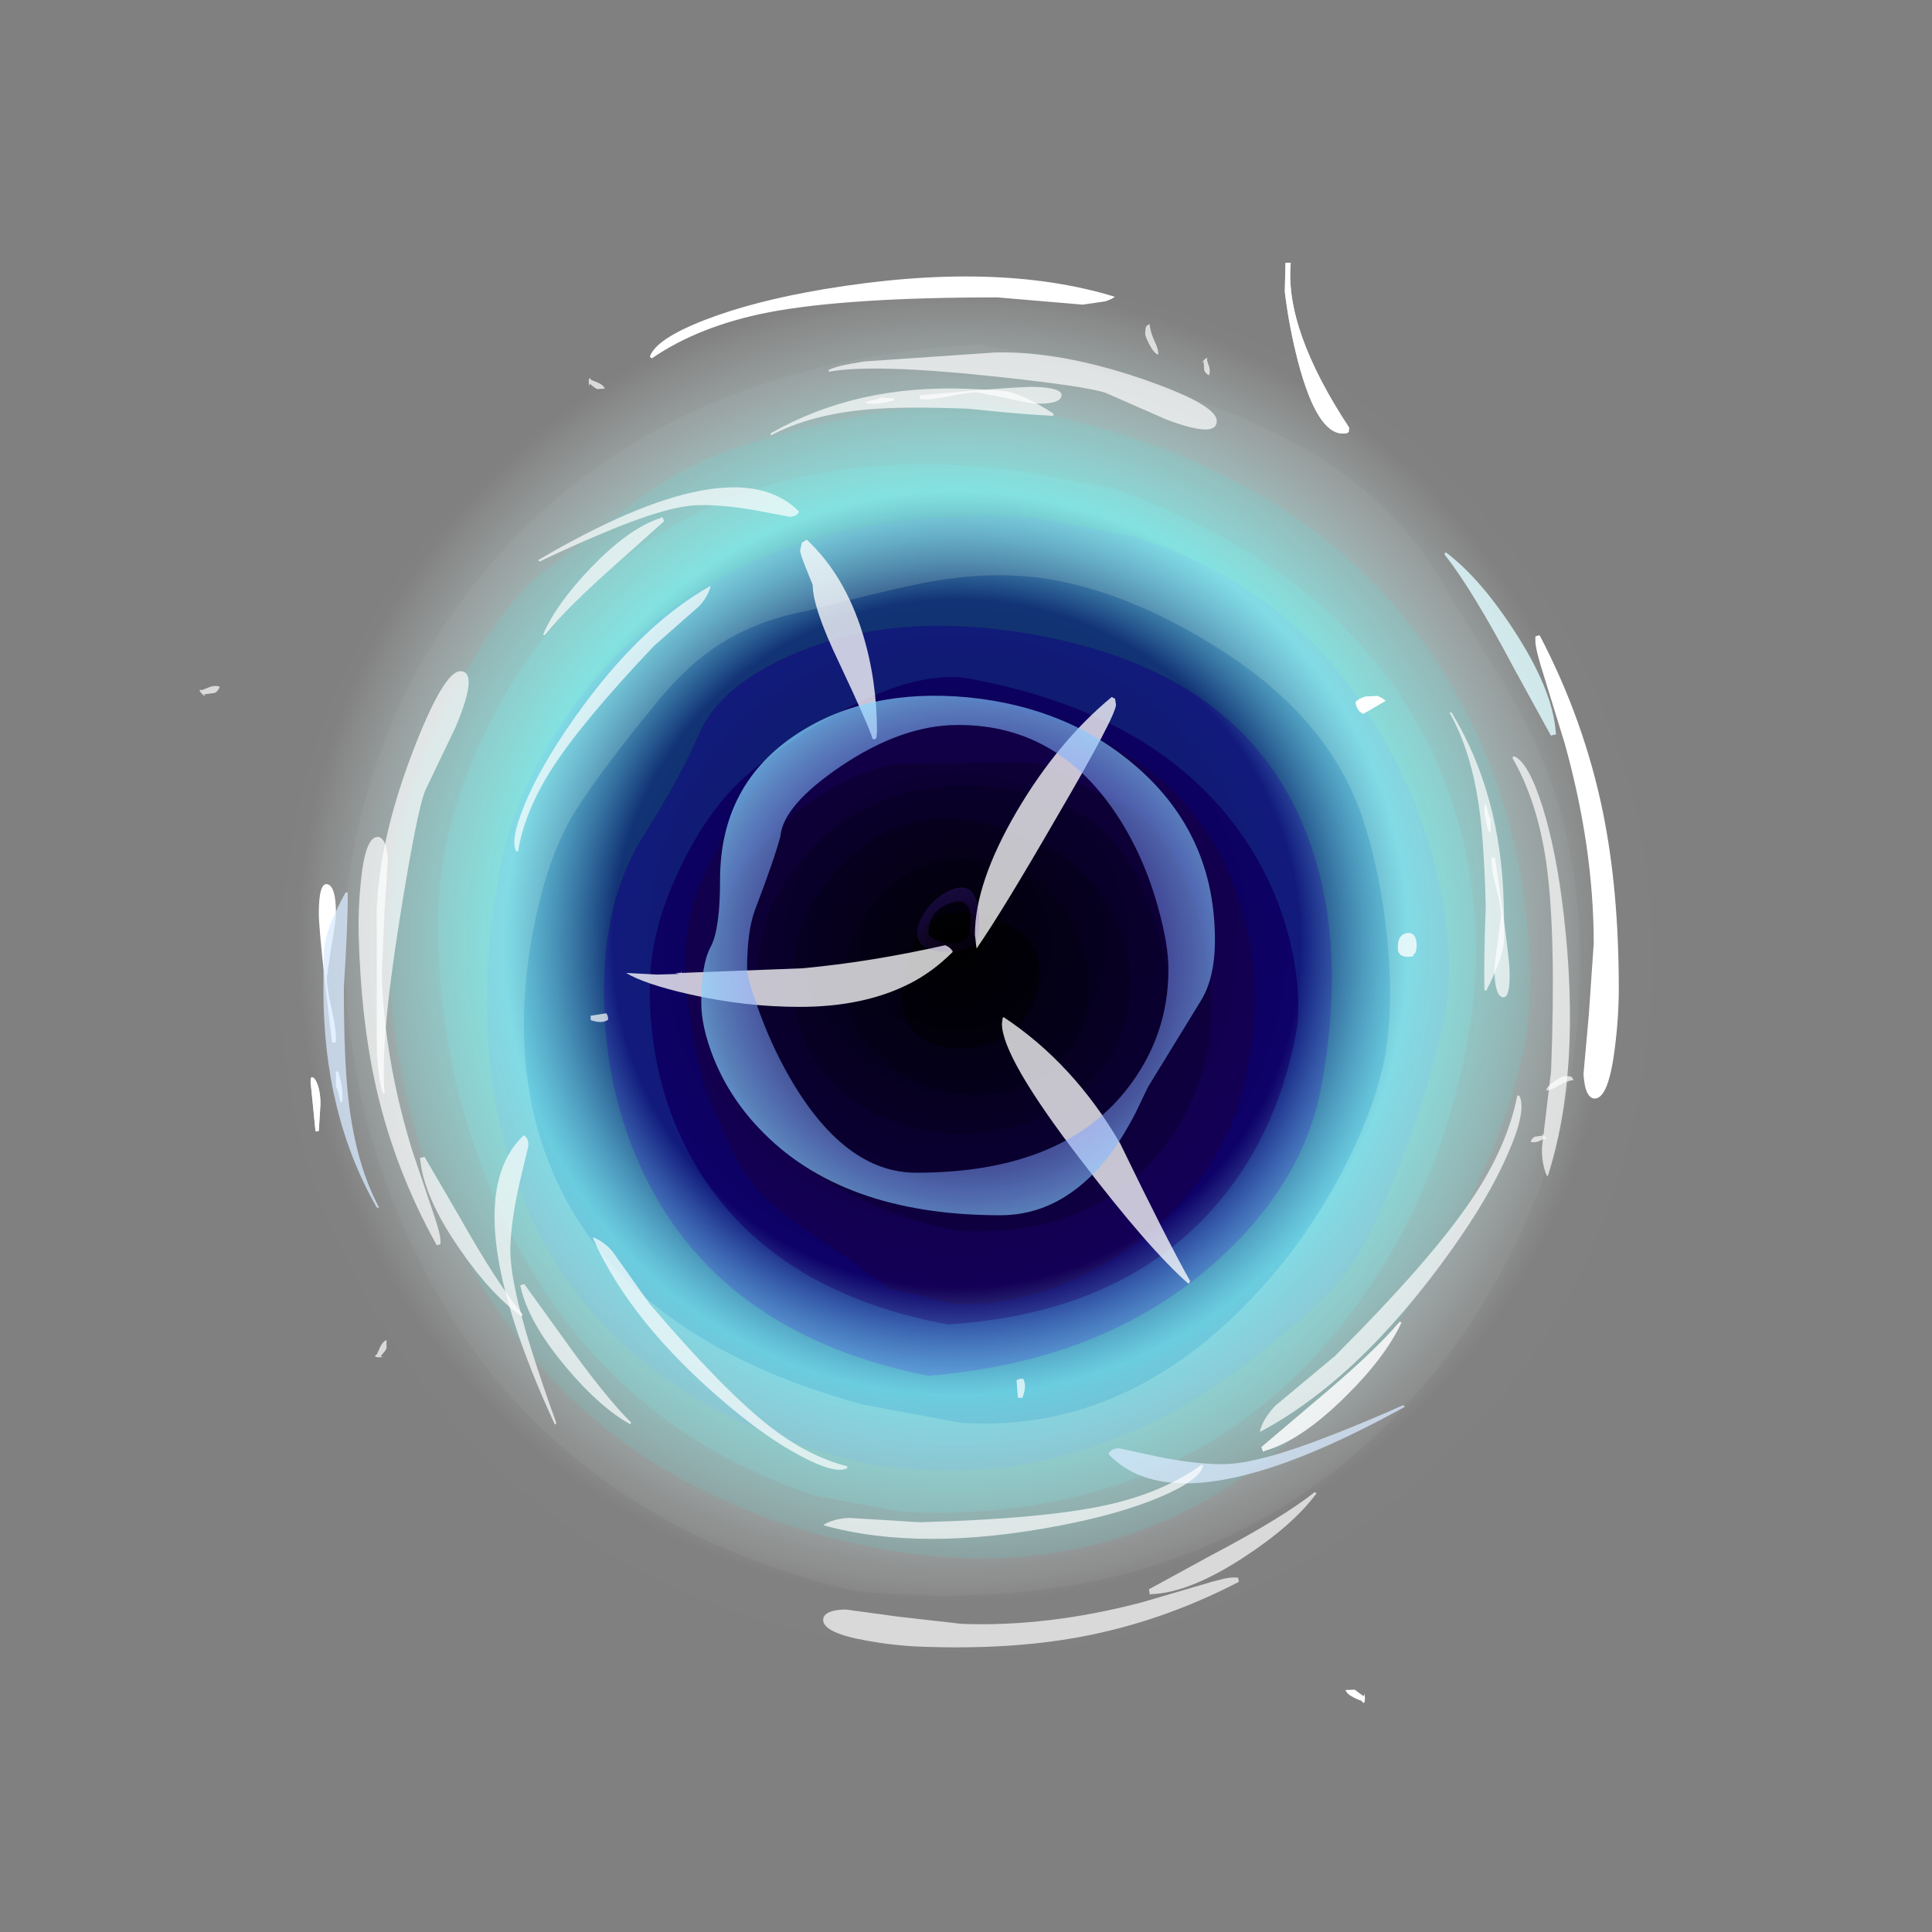 <?xml version="1.0" encoding="UTF-8" standalone="no"?>
<svg xmlns:ffdec="https://www.free-decompiler.com/flash" xmlns:xlink="http://www.w3.org/1999/xlink" ffdec:objectType="frame" height="293.0px" width="293.0px" xmlns="http://www.w3.org/2000/svg">
  <rect width="100%" height="100%" fill="#808080" stroke="none"/>
  <g transform="matrix(1.0, 0.0, 0.0, 1.0, 85.95, 179.05)">
    <use ffdec:characterId="1799" height="208.0" transform="matrix(1.0, 0.0, 0.0, 1.0, -43.45, -136.65)" width="208.0" xlink:href="#shape0"/>
    <use ffdec:characterId="1801" height="208.0" transform="matrix(-0.983, -0.183, 0.183, -0.983, 143.744, 88.622)" width="208.0" xlink:href="#sprite0"/>
    <use ffdec:characterId="1875" height="112.85" transform="matrix(1.0, 0.0, 0.0, 1.0, 9.0, -97.2)" width="119.9" xlink:href="#shape2"/>
    <use ffdec:characterId="1872" height="78.8" transform="matrix(1.0, 0.0, 0.0, 1.0, 20.4, -73.55)" width="77.9" xlink:href="#shape3"/>
    <use ffdec:characterId="1876" height="218.4" transform="matrix(1.0, 0.0, 0.0, 1.0, -55.7, -139.2)" width="215.25" xlink:href="#shape4"/>
    <use ffdec:characterId="1877" height="203.15" transform="matrix(-0.884, 0.023, -0.023, -0.884, 154.45, 51.786)" width="207.65" xlink:href="#shape5"/>
    <use ffdec:characterId="1877" height="203.15" transform="matrix(-0.037, 0.971, -0.893, -0.034, 156.139, -127.344)" width="207.65" xlink:href="#shape5"/>
  </g>
  <defs>
    <g id="shape0" transform="matrix(1.0, 0.0, 0.0, 1.0, 104.0, 208.0)">
      <path d="M73.5 -30.5 Q43.05 0.0 0.0 0.0 -43.05 0.0 -73.55 -30.5 -104.0 -60.95 -104.0 -104.0 -104.0 -147.05 -73.55 -177.55 -43.05 -208.0 0.0 -208.0 43.05 -208.0 73.5 -177.55 104.0 -147.05 104.0 -104.0 104.0 -60.95 73.5 -30.5" fill="url(#gradient0)" fill-rule="evenodd" stroke="none"/>
    </g>
    <radialGradient cx="0" cy="0" gradientTransform="matrix(0.122, 0.0, 0.0, 0.122, -1.45, -107.3)" gradientUnits="userSpaceOnUse" id="gradient0" r="819.2" spreadMethod="pad">
      <stop offset="0.0" stop-color="#000000"/>
      <stop offset="0.522" stop-color="#0a003f"/>
      <stop offset="0.686" stop-color="#8afffb" stop-opacity="0.698"/>
      <stop offset="1.0" stop-color="#ffffff" stop-opacity="0.0"/>
    </radialGradient>
    <g id="sprite0" transform="matrix(1.0, 0.0, 0.0, 1.0, 104.0, 208.0)">
      <use ffdec:characterId="1800" height="208.0" transform="matrix(1.0, 0.0, 0.0, 1.0, -104.0, -208.0)" width="208.0" xlink:href="#shape1"/>
    </g>
    <g id="shape1" transform="matrix(1.0, 0.0, 0.0, 1.0, 104.0, 208.0)">
      <path d="M84.5 -126.05 Q88.55 -112.2 88.55 -100.55 88.55 -91.9 83.75 -77.15 78.55 -61.2 73.05 -56.15 L63.45 -45.4 Q56.85 -37.95 50.3 -34.15 43.2 -30.0 33.2 -25.9 17.65 -19.55 8.15 -19.55 -43.15 -19.55 -68.5 -53.6 -77.5 -65.65 -82.05 -80.65 -85.5 -91.9 -85.5 -100.5 -85.5 -110.45 -81.9 -124.1 -77.35 -141.35 -68.85 -155.3 -45.35 -194.2 -1.5 -193.35 45.3 -192.4 70.2 -156.35 79.55 -142.85 84.5 -126.05 M77.0 -124.3 Q72.55 -138.6 64.5 -150.85 43.55 -182.45 7.8 -187.25 L-5.75 -187.25 Q-45.8 -181.6 -64.15 -150.5 -76.85 -129.0 -76.85 -101.85 -76.85 -78.25 -64.1 -60.0 -46.45 -34.75 -8.35 -28.75 L5.25 -28.75 Q46.35 -30.75 66.4 -57.9 74.0 -68.2 77.8 -81.25 80.85 -91.8 80.85 -101.8 80.85 -111.8 77.0 -124.3" fill="#75ffff" fill-opacity="0.137" fill-rule="evenodd" stroke="none"/>
      <path d="M84.5 -126.05 Q79.55 -142.85 70.2 -156.35 45.3 -192.4 -1.5 -193.35 -45.35 -194.2 -68.85 -155.3 -77.35 -141.35 -81.9 -124.1 -85.5 -110.45 -85.5 -100.5 -85.5 -91.9 -82.05 -80.65 -77.5 -65.65 -68.5 -53.6 -43.15 -19.55 8.15 -19.55 17.65 -19.55 33.2 -25.9 43.2 -30.0 50.3 -34.15 56.85 -37.95 63.45 -45.4 L73.05 -56.15 Q78.55 -61.2 83.75 -77.15 88.55 -91.9 88.55 -100.55 88.55 -112.2 84.5 -126.05 M90.0 -131.05 Q94.55 -116.75 94.55 -104.75 94.55 -76.6 79.8 -53.7 59.35 -22.0 15.25 -11.0 L2.15 -11.0 -11.15 -12.35 Q-20.45 -13.35 -27.35 -14.95 -47.8 -19.75 -59.15 -32.35 L-70.7 -45.1 Q-76.6 -51.85 -79.75 -56.55 -86.7 -66.95 -90.2 -80.65 -93.2 -92.5 -93.2 -105.1 -93.2 -118.1 -89.25 -131.8 -84.5 -148.35 -74.95 -161.65 -50.25 -196.25 -0.5 -200.4 47.9 -197.9 74.45 -161.7 84.6 -147.9 90.0 -131.05" fill="#ffffff" fill-opacity="0.047" fill-rule="evenodd" stroke="none"/>
      <path d="M90.0 -131.05 Q84.6 -147.9 74.45 -161.7 47.9 -197.9 -0.5 -200.4 -50.25 -196.25 -74.95 -161.65 -84.5 -148.35 -89.25 -131.8 -93.2 -118.1 -93.2 -105.1 -93.2 -92.5 -90.2 -80.65 -86.7 -66.95 -79.75 -56.55 -76.6 -51.85 -70.7 -45.1 L-59.15 -32.35 Q-47.8 -19.75 -27.35 -14.95 -20.45 -13.35 -11.15 -12.35 L2.15 -11.0 15.25 -11.0 Q59.35 -22.0 79.8 -53.7 94.55 -76.6 94.55 -104.75 94.55 -116.75 90.0 -131.05 M73.5 -30.5 Q43.05 0.0 0.0 0.0 -43.05 0.0 -73.55 -30.5 -104.0 -60.95 -104.0 -104.0 -104.0 -147.05 -73.55 -177.55 -43.05 -208.0 0.0 -208.0 43.05 -208.0 73.5 -177.55 104.0 -147.05 104.0 -104.0 104.0 -60.95 73.5 -30.5" fill="#ffffff" fill-opacity="0.008" fill-rule="evenodd" stroke="none"/>
      <path d="M13.95 -149.0 Q7.25 -151.95 4.2 -153.45 L2.55 -154.3 -7.4 -154.8 -10.1 -154.35 -12.85 -153.65 Q-21.05 -151.25 -28.25 -145.3 -35.75 -139.15 -40.1 -130.85 -44.85 -121.8 -44.85 -111.9 L-44.85 -111.5 -44.85 -111.1 -44.85 -110.4 Q-44.85 -97.05 -38.25 -85.55 -26.2 -64.5 3.55 -64.5 25.15 -64.5 35.8 -82.9 39.35 -89.15 41.2 -96.6 42.5 -101.8 42.5 -104.8 L42.5 -105.65 42.5 -106.5 Q42.5 -111.15 39.55 -119.75 36.75 -127.8 34.3 -131.4 L29.9 -137.85 Q27.1 -141.55 24.15 -143.75 21.5 -145.7 13.95 -149.0 M44.9 -122.8 Q47.1 -115.7 47.1 -109.5 47.1 -103.7 45.15 -96.75 43.1 -89.45 39.8 -84.3 36.2 -78.7 27.7 -71.3 15.95 -61.15 7.35 -61.15 -24.1 -61.15 -40.2 -79.75 -45.85 -86.3 -48.85 -94.35 -51.1 -100.5 -51.1 -104.85 -51.1 -121.2 -43.4 -133.75 -32.35 -151.7 -7.25 -158.05 22.1 -158.05 36.75 -138.85 42.15 -131.8 44.9 -122.8" fill="#1604b5" fill-opacity="0.349" fill-rule="evenodd" stroke="none"/>
      <path d="M13.95 -149.0 Q21.5 -145.7 24.15 -143.75 27.1 -141.55 29.9 -137.85 L34.3 -131.4 Q36.75 -127.8 39.55 -119.75 42.5 -111.15 42.5 -106.5 L42.5 -105.65 42.5 -104.8 Q42.5 -101.8 41.2 -96.6 39.35 -89.15 35.8 -82.9 25.15 -64.5 3.55 -64.5 -26.2 -64.5 -38.25 -85.55 -44.85 -97.05 -44.85 -110.4 L-44.85 -111.1 -44.85 -111.5 -44.85 -111.9 Q-44.85 -121.8 -40.1 -130.85 -35.75 -139.15 -28.25 -145.3 -21.05 -151.25 -12.85 -153.65 L-10.1 -154.35 -7.4 -154.8 2.55 -154.3 4.2 -153.45 Q7.25 -151.95 13.95 -149.0 M38.35 -109.15 L38.35 -109.85 Q38.05 -120.35 29.8 -129.7 17.7 -143.35 -6.15 -143.8 -24.45 -141.4 -32.75 -128.7 -38.15 -120.4 -38.4 -110.05 L-38.45 -109.0 Q-38.45 -107.05 -37.55 -102.7 -36.05 -95.75 -33.2 -90.0 -28.8 -81.1 -21.85 -76.65 L-5.75 -71.95 -5.45 -71.95 -5.15 -71.95 -4.75 -71.95 -4.4 -71.95 16.05 -75.9 Q24.8 -79.65 30.5 -87.1 38.35 -97.35 38.35 -109.15" fill="#240082" fill-opacity="0.365" fill-rule="evenodd" stroke="none"/>
      <path d="M17.85 -124.2 Q10.75 -130.1 0.25 -129.7 -10.05 -129.2 -17.35 -123.1 -25.35 -116.4 -25.35 -106.0 -25.35 -98.65 -20.5 -92.3 -12.95 -82.35 3.55 -82.35 13.95 -82.35 20.6 -91.65 25.85 -98.85 25.85 -105.4 25.85 -117.6 17.85 -124.2 M31.25 -106.35 Q31.25 -97.05 24.45 -88.5 14.9 -76.5 -3.65 -76.5 -18.7 -76.5 -26.85 -91.85 -29.55 -96.95 -31.15 -103.05 -32.25 -107.45 -32.25 -109.4 -32.25 -112.05 -30.85 -116.1 -29.1 -121.25 -26.0 -125.4 -17.3 -137.2 -1.85 -137.2 18.4 -137.2 26.6 -123.9 31.25 -116.3 31.25 -106.35" fill="#10003c" fill-opacity="0.408" fill-rule="evenodd" stroke="none"/>
      <path d="M17.85 -124.2 Q25.85 -117.6 25.85 -105.4 25.85 -98.85 20.6 -91.65 13.95 -82.35 3.55 -82.35 -12.95 -82.35 -20.5 -92.3 -25.35 -98.65 -25.35 -106.0 -25.35 -116.4 -17.35 -123.1 -10.05 -129.2 0.25 -129.7 10.75 -130.1 17.85 -124.2 M18.0 -106.3 Q18.0 -114.05 12.2 -118.85 6.9 -123.2 -0.6 -123.4 -8.25 -123.6 -13.45 -119.4 -19.25 -114.7 -19.25 -106.25 -19.25 -101.45 -15.5 -95.95 -10.05 -87.95 0.0 -87.95 9.2 -87.95 14.3 -95.45 18.0 -100.9 18.0 -106.3" fill="#0b0028" fill-opacity="0.408" fill-rule="evenodd" stroke="none"/>
      <path d="M8.8 -108.8 Q8.8 -113.35 5.65 -115.45 2.8 -117.3 -1.3 -116.55 -5.4 -115.85 -8.25 -112.95 -11.4 -109.75 -11.4 -105.25 -11.4 -96.1 0.5 -96.1 6.65 -96.1 8.3 -101.95 8.8 -103.65 8.8 -108.8 M18.0 -106.3 Q18.0 -100.9 14.3 -95.45 9.2 -87.95 0.0 -87.95 -10.05 -87.95 -15.5 -95.95 -19.25 -101.45 -19.25 -106.25 -19.25 -114.7 -13.45 -119.4 -8.25 -123.6 -0.6 -123.4 6.9 -123.2 12.2 -118.85 18.0 -114.05 18.0 -106.3" fill="#07001a" fill-opacity="0.408" fill-rule="evenodd" stroke="none"/>
      <path d="M8.8 -108.8 Q8.8 -103.65 8.3 -101.95 6.65 -96.1 0.5 -96.1 -11.4 -96.1 -11.4 -105.25 -11.4 -109.75 -8.25 -112.95 -5.4 -115.85 -1.3 -116.55 2.8 -117.3 5.65 -115.45 8.8 -113.35 8.8 -108.8" fill="#000000" fill-opacity="0.408" fill-rule="evenodd" stroke="none"/>
      <path d="M38.35 -109.15 Q38.35 -97.35 30.5 -87.1 24.8 -79.65 16.05 -75.9 L-4.4 -71.95 -4.75 -71.95 -5.15 -71.95 -5.45 -71.95 -5.75 -71.95 -21.85 -76.65 Q-28.8 -81.1 -33.2 -90.0 -36.05 -95.75 -37.55 -102.7 -38.45 -107.05 -38.45 -109.0 L-38.4 -110.05 Q-38.15 -120.4 -32.75 -128.7 -24.45 -141.4 -6.15 -143.8 17.7 -143.35 29.8 -129.7 38.05 -120.35 38.35 -109.85 L38.35 -109.15 M31.25 -106.35 Q31.25 -116.3 26.6 -123.9 18.4 -137.2 -1.85 -137.2 -17.3 -137.2 -26.0 -125.4 -29.1 -121.25 -30.85 -116.1 -32.25 -112.05 -32.25 -109.4 -32.25 -107.45 -31.15 -103.05 -29.55 -96.95 -26.85 -91.85 -18.7 -76.5 -3.65 -76.5 14.9 -76.5 24.45 -88.5 31.25 -97.05 31.25 -106.35" fill="#160051" fill-opacity="0.408" fill-rule="evenodd" stroke="none"/>
      <path d="M52.05 -123.3 Q54.25 -115.0 54.25 -107.75 54.25 -100.1 51.65 -93.55 47.7 -83.6 46.25 -77.0 44.5 -69.0 33.8 -62.0 19.8 -52.8 -1.85 -52.8 -36.45 -52.8 -49.55 -79.25 -56.35 -93.0 -56.35 -112.25 -56.35 -127.45 -45.15 -141.7 -31.35 -159.3 -5.75 -166.25 27.35 -165.85 43.3 -142.55 49.15 -134.0 52.05 -123.3 M44.9 -122.8 Q42.15 -131.8 36.75 -138.85 22.1 -158.05 -7.25 -158.05 -32.35 -151.7 -43.4 -133.75 -51.1 -121.2 -51.1 -104.85 -51.1 -100.5 -48.85 -94.35 -45.85 -86.3 -40.2 -79.75 -24.1 -61.15 7.35 -61.15 15.95 -61.15 27.7 -71.3 36.2 -78.7 39.8 -84.3 43.1 -89.45 45.15 -96.75 47.1 -103.7 47.1 -109.5 47.1 -115.7 44.9 -122.8" fill="#2455ff" fill-opacity="0.318" fill-rule="evenodd" stroke="none"/>
      <path d="M61.2 -148.35 Q43.45 -179.25 0.85 -181.05 -22.65 -180.55 -41.3 -166.35 -51.8 -158.35 -62.9 -143.3 -67.3 -137.35 -70.25 -121.6 -72.75 -108.2 -72.75 -97.65 -72.75 -90.45 -69.2 -81.05 -65.3 -70.6 -58.35 -61.55 L-58.15 -61.3 -57.8 -60.9 Q-48.3 -48.7 -35.9 -42.2 L-29.8 -39.45 -29.5 -39.35 Q-26.05 -38.0 -22.4 -37.1 L-19.8 -36.5 -16.25 -35.85 -12.95 -35.4 2.65 -35.4 Q38.85 -39.85 57.7 -63.5 65.1 -72.8 68.9 -84.05 72.15 -93.7 72.15 -102.65 72.15 -129.25 61.2 -148.35 M77.0 -124.3 Q80.85 -111.8 80.85 -101.8 80.85 -91.8 77.8 -81.25 74.0 -68.2 66.4 -57.9 46.35 -30.75 5.25 -28.75 L-8.35 -28.75 Q-46.45 -34.75 -64.1 -60.0 -76.85 -78.25 -76.85 -101.85 -76.85 -129.0 -64.15 -150.5 -45.8 -181.6 -5.75 -187.25 L7.8 -187.25 Q43.55 -182.45 64.5 -150.85 72.55 -138.6 77.0 -124.3" fill="#75ffff" fill-opacity="0.247" fill-rule="evenodd" stroke="none"/>
      <path d="M55.2 -147.3 Q65.5 -132.55 65.5 -111.15 65.5 -100.65 63.15 -93.55 61.15 -87.55 53.75 -74.0 50.45 -67.9 46.95 -64.25 41.55 -58.6 33.4 -55.5 23.15 -50.65 17.3 -48.3 6.85 -44.1 -2.65 -44.1 -14.2 -44.1 -27.75 -49.3 -46.95 -56.6 -54.95 -70.85 -59.1 -78.3 -61.95 -87.9 -65.0 -98.15 -65.0 -106.05 -65.0 -113.65 -62.05 -123.55 -58.7 -134.8 -52.7 -144.4 -37.2 -169.3 -11.95 -172.35 L3.15 -172.35 Q39.7 -169.4 55.2 -147.3 M52.05 -123.3 Q49.15 -134.0 43.3 -142.55 27.35 -165.85 -5.75 -166.25 -31.35 -159.3 -45.15 -141.7 -56.35 -127.45 -56.35 -112.25 -56.35 -93.0 -49.55 -79.25 -36.45 -52.8 -1.85 -52.8 19.8 -52.8 33.8 -62.0 44.5 -69.0 46.25 -77.0 47.7 -83.6 51.65 -93.55 54.25 -100.1 54.25 -107.75 54.25 -115.0 52.05 -123.3" fill="#29b0fa" fill-opacity="0.29" fill-rule="evenodd" stroke="none"/>
      <path d="M61.2 -148.35 Q72.15 -129.25 72.15 -102.65 72.15 -93.7 68.9 -84.05 65.1 -72.8 57.7 -63.5 38.85 -39.85 2.65 -35.4 L-12.95 -35.4 -16.25 -35.85 -19.8 -36.5 -22.4 -37.1 Q-26.05 -38.0 -29.5 -39.35 L-29.8 -39.45 -35.9 -42.2 Q-48.3 -48.7 -57.8 -60.9 L-58.15 -61.3 -58.35 -61.55 Q-65.3 -70.6 -69.2 -81.05 -72.75 -90.45 -72.75 -97.65 -72.75 -108.2 -70.25 -121.6 -67.3 -137.35 -62.9 -143.3 -51.8 -158.35 -41.3 -166.35 -22.65 -180.55 0.85 -181.05 43.45 -179.25 61.2 -148.35 M55.2 -147.3 Q39.7 -169.4 3.15 -172.35 L-11.95 -172.35 Q-37.2 -169.3 -52.7 -144.4 -58.7 -134.8 -62.05 -123.55 -65.0 -113.65 -65.0 -106.05 -65.0 -98.15 -61.95 -87.9 -59.1 -78.3 -54.95 -70.85 -46.95 -56.6 -27.75 -49.3 -14.2 -44.1 -2.65 -44.1 6.85 -44.1 17.3 -48.3 23.15 -50.65 33.4 -55.5 41.55 -58.6 46.95 -64.25 50.45 -67.9 53.75 -74.0 61.15 -87.55 63.15 -93.55 65.5 -100.65 65.5 -111.15 65.5 -132.55 55.2 -147.3" fill="#76dffe" fill-opacity="0.365" fill-rule="evenodd" stroke="none"/>
    </g>
    <g id="shape2" transform="matrix(1.0, 0.0, 0.0, 1.0, 50.4, 155.0)">
      <path d="M23.9 -130.0 Q23.9 -128.3 14.9 -112.9 6.55 -98.45 2.75 -93.0 L2.5 -95.1 Q2.5 -102.95 8.85 -113.8 15.05 -124.35 23.25 -131.15 23.6 -130.95 23.75 -130.9 L23.9 -130.0 M69.0 -92.1 Q69.3 -91.75 68.05 -91.75 66.9 -91.75 66.65 -92.75 L66.65 -93.35 Q66.65 -95.15 68.1 -95.35 69.5 -95.5 69.5 -93.3 L69.35 -92.4 69.0 -92.1 M6.85 -82.6 Q17.5 -75.55 24.55 -63.4 31.4 -49.25 35.15 -42.55 L34.9 -42.15 Q28.9 -47.4 18.55 -60.95 6.6 -76.5 6.6 -81.6 L6.7 -82.45 6.85 -82.6 M-23.75 -154.55 L-23.0 -155.0 Q-17.25 -149.65 -14.5 -140.7 -12.35 -133.65 -12.35 -125.85 L-12.45 -124.95 -12.6 -124.75 -13.0 -124.75 Q-13.55 -126.7 -18.15 -136.45 -22.1 -144.7 -22.1 -148.15 L-23.05 -150.5 Q-24.0 -152.85 -24.0 -153.35 L-23.75 -154.55 M-7.35 -87.7 Q-14.3 -84.15 -24.05 -84.15 -32.4 -84.15 -40.75 -86.05 -47.6 -87.6 -50.4 -89.3 L-45.7 -89.05 -42.35 -89.15 -42.95 -89.3 -42.1 -89.3 -42.0 -89.55 -42.0 -89.3 -23.7 -90.0 Q-13.35 -90.95 -2.0 -93.5 -1.15 -93.15 -0.85 -92.5 -3.9 -89.45 -7.35 -87.7" fill="#ffffff" fill-opacity="0.769" fill-rule="evenodd" stroke="none"/>
    </g>
    <g id="shape3" transform="matrix(1.0, 0.0, 0.0, 1.0, 39.0, 131.35)">
      <path d="M25.1 -111.55 Q15.85 -127.05 -0.25 -126.9 -8.65 -126.85 -17.9 -120.6 -26.6 -114.7 -27.0 -110.0 -27.9 -106.6 -30.85 -98.85 -32.05 -95.65 -32.05 -89.9 -32.05 -88.6 -30.45 -84.1 -28.45 -78.45 -25.65 -73.55 -17.3 -59.0 -6.4 -59.0 15.35 -59.0 25.3 -71.35 31.85 -79.5 31.85 -89.85 31.85 -93.6 30.3 -99.15 28.45 -105.95 25.1 -111.55 M27.15 -120.45 Q38.9 -110.15 38.9 -94.3 38.9 -88.5 36.75 -85.05 L28.75 -72.0 26.85 -68.05 Q24.95 -64.35 22.75 -61.45 15.75 -52.55 6.35 -52.55 -17.8 -52.55 -30.25 -65.75 -34.8 -70.55 -37.15 -76.45 -39.0 -81.15 -39.0 -84.8 -39.0 -90.65 -37.55 -93.3 -36.15 -95.95 -36.15 -103.4 -36.15 -117.95 -24.4 -125.6 -13.8 -132.5 1.4 -131.1 16.7 -129.6 27.15 -120.45 M2.8 -94.2 Q1.85 -92.5 -1.5 -92.5 -4.65 -92.5 -5.75 -93.8 -6.25 -94.4 -6.25 -95.3 -6.25 -96.95 -4.8 -98.95 -3.35 -100.85 -1.55 -101.7 3.15 -104.0 3.15 -96.85 3.15 -94.85 2.8 -94.2 M1.9 -97.1 Q1.9 -101.05 -1.3 -99.85 -4.55 -98.65 -4.55 -95.3 -4.55 -94.75 -3.1 -94.2 -1.9 -93.75 -1.5 -93.75 1.0 -93.75 1.65 -95.15 L1.9 -97.1" fill="url(#gradient1)" fill-rule="evenodd" stroke="none"/>
    </g>
    <radialGradient cx="0" cy="0" gradientTransform="matrix(0.119, 0.0, 0.0, 0.119, 1.55, -91.1)" gradientUnits="userSpaceOnUse" id="gradient1" r="819.2" spreadMethod="pad">
      <stop offset="0.0" stop-color="#6600ff" stop-opacity="0.012"/>
      <stop offset="0.478" stop-color="#8aeeff" stop-opacity="0.749"/>
      <stop offset="1.0" stop-color="#8ae2ff" stop-opacity="0.0"/>
    </radialGradient>
    <g id="shape4" transform="matrix(1.0, 0.0, 0.0, 1.0, 115.1, 197.0)">
      <path d="M59.25 -172.0 L59.2 -171.4 Q59.1 -171.1 58.3 -171.1 54.4 -171.1 51.55 -181.85 50.15 -187.2 49.5 -192.6 L49.6 -197.0 50.4 -197.0 Q49.45 -186.9 59.25 -172.0 M61.4 -128.6 Q60.9 -128.8 60.6 -129.3 60.25 -129.85 60.25 -130.4 60.75 -130.9 61.7 -131.2 L63.55 -131.3 Q64.5 -130.9 64.75 -130.55 L61.4 -128.6 M-97.0 -65.35 L-97.5 -65.25 -98.25 -72.8 Q-98.25 -74.05 -97.5 -73.05 -96.75 -71.7 -96.75 -69.4 L-97.0 -65.35" fill="#ffffff" fill-rule="evenodd" stroke="none"/>
      <path d="M97.75 -113.65 Q100.15 -101.85 100.15 -87.0 100.15 -82.55 99.55 -77.9 98.6 -70.25 96.5 -70.25 95.5 -70.25 95.05 -72.05 94.85 -73.0 94.8 -74.0 L95.6 -82.9 96.35 -93.75 Q96.35 -108.3 91.95 -124.1 L88.9 -134.0 Q87.5 -138.35 87.5 -139.6 L87.5 -140.3 87.65 -140.4 88.15 -140.5 Q94.9 -127.6 97.75 -113.65 M-97.0 -98.3 Q-97.0 -103.05 -95.7 -102.75 -94.4 -102.45 -94.4 -98.3 -94.4 -97.25 -95.1 -93.3 L-95.8 -88.5 Q-95.8 -87.15 -95.1 -84.05 -94.4 -80.95 -94.4 -79.5 L-94.4 -78.75 -94.55 -78.75 -95.0 -78.75 -96.05 -87.75 Q-97.0 -96.3 -97.0 -98.3 M-94.05 -74.35 Q-93.4 -72.0 -93.4 -70.75 L-93.4 -70.1 -93.45 -69.9 -93.65 -69.5 -93.95 -70.7 Q-94.1 -71.6 -94.4 -72.05 L-94.4 -74.35 -94.05 -74.35" fill="#ffffff" fill-rule="evenodd" stroke="none"/>
      <path d="M22.3 -191.15 L18.85 -190.65 5.9 -191.75 Q-16.8 -191.75 -28.7 -189.5 -39.3 -187.45 -46.5 -182.5 L-46.8 -182.75 Q-45.9 -185.45 -38.4 -188.35 -31.05 -191.2 -20.35 -193.0 5.75 -197.35 23.7 -191.85 23.55 -191.6 22.3 -191.15 M61.55 20.0 L61.65 20.6 Q61.65 21.9 61.15 21.1 60.3 20.8 59.8 20.5 58.95 20.1 58.7 19.45 L60.1 19.4 61.45 20.4 61.55 20.0" fill="#ffffff" fill-rule="evenodd" stroke="none"/>
      <path d="M40.1 -14.8 Q45.35 -14.8 56.45 -19.15 62.1 -21.35 67.45 -23.75 L67.7 -23.5 Q33.7 -4.7 22.75 -16.35 23.15 -17.2 24.4 -17.2 L29.95 -16.0 Q35.65 -14.8 40.1 -14.8 M-92.6 -101.5 Q-92.6 -96.85 -93.2 -87.05 -93.2 -75.95 -92.5 -70.1 -91.4 -60.35 -87.85 -53.7 L-88.2 -53.7 Q-96.3 -67.85 -96.3 -86.65 -96.3 -92.4 -96.1 -93.65 -95.55 -96.75 -92.95 -101.5 L-92.6 -101.5" fill="#d7eaff" fill-opacity="0.757" fill-rule="evenodd" stroke="none"/>
      <path d="M49.5 -192.6 L49.6 -197.0 50.4 -197.0 Q49.45 -186.9 59.25 -172.0 L59.2 -171.4 Q59.1 -171.1 58.3 -171.1 54.4 -171.1 51.55 -181.85 50.15 -187.2 49.5 -192.6 M61.4 -128.6 Q60.9 -128.8 60.6 -129.3 60.25 -129.85 60.25 -130.4 60.75 -130.9 61.7 -131.2 L63.55 -131.3 Q64.5 -130.9 64.75 -130.55 L61.4 -128.6 M-97.5 -65.25 L-98.25 -72.8 Q-98.25 -74.05 -97.5 -73.05 -96.75 -71.7 -96.75 -69.4 L-97.0 -65.35 -97.5 -65.25" fill="#ffffff" fill-opacity="0.737" fill-rule="evenodd" stroke="none"/>
      <path d="M45.75 -19.7 Q45.7 -20.0 46.2 -21.1 46.9 -22.45 48.05 -23.65 L57.1 -31.2 Q71.65 -45.75 77.8 -54.9 83.25 -62.95 84.75 -70.7 L85.05 -70.7 Q86.25 -68.5 83.3 -61.8 80.45 -55.25 74.75 -47.25 60.8 -27.7 45.75 -19.7 M-114.6 -131.5 Q-115.5 -132.4 -114.7 -132.2 L-113.45 -132.7 Q-112.6 -132.95 -112.0 -132.7 -112.3 -131.95 -112.85 -131.75 L-114.4 -131.55 -114.2 -131.2 -114.6 -131.5" fill="#ffffff" fill-opacity="0.698" fill-rule="evenodd" stroke="none"/>
      <path d="M90.6 -125.65 L90.7 -125.5 89.85 -125.3 84.2 -135.6 Q77.95 -147.4 73.7 -152.8 L73.9 -153.1 Q79.05 -149.25 84.25 -141.25 90.2 -132.15 90.6 -125.65" fill="#dffbff" fill-opacity="0.827" fill-rule="evenodd" stroke="none"/>
      <path d="M58.8 -25.15 Q51.95 -18.35 46.4 -16.8 L46.3 -16.65 Q46.15 -16.7 45.95 -17.4 L53.9 -24.15 Q63.0 -31.75 66.9 -36.4 L67.2 -36.3 Q64.8 -31.1 58.8 -25.15" fill="#ffffff" fill-opacity="0.847" fill-rule="evenodd" stroke="none"/>
    </g>
    <g id="shape5" transform="matrix(1.0, 0.0, 0.0, 1.0, 107.5, 193.1)">
      <path d="M97.75 -113.65 Q100.15 -101.85 100.15 -87.0 100.15 -82.55 99.55 -77.9 98.6 -70.25 96.5 -70.25 95.5 -70.25 95.05 -72.05 94.85 -73.0 94.8 -74.0 L95.6 -82.9 96.35 -93.75 Q96.35 -108.3 91.95 -124.1 L88.9 -134.0 Q87.5 -138.35 87.5 -139.6 L87.5 -140.3 87.65 -140.4 88.15 -140.5 Q94.9 -127.6 97.75 -113.65 M-97.0 -98.3 Q-97.0 -103.05 -95.7 -102.75 -94.4 -102.45 -94.4 -98.3 -94.4 -97.25 -95.1 -93.3 L-95.8 -88.5 Q-95.8 -87.15 -95.1 -84.05 -94.4 -80.95 -94.4 -79.5 L-94.4 -78.75 -94.55 -78.75 -95.0 -78.75 -96.05 -87.75 Q-97.0 -96.3 -97.0 -98.3 M-94.05 -74.35 Q-93.4 -72.0 -93.4 -70.75 L-93.4 -70.1 -93.45 -69.9 -93.65 -69.5 -93.95 -70.7 Q-94.1 -71.6 -94.4 -72.05 L-94.4 -74.35 -94.05 -74.35" fill="#ffffff" fill-opacity="0.698" fill-rule="evenodd" stroke="none"/>
      <path d="M21.8 -189.6 Q20.3 -189.1 18.6 -189.1 L6.6 -190.15 Q-14.45 -190.15 -25.5 -188.05 -35.3 -186.15 -42.0 -181.55 L-42.25 -181.8 Q-41.45 -184.3 -34.5 -187.0 -27.65 -189.65 -17.75 -191.3 6.45 -195.35 23.1 -190.25 22.95 -190.0 21.8 -189.6 M58.15 6.1 L58.25 6.65 Q58.25 7.9 57.8 7.15 L56.55 6.6 Q55.75 6.2 55.5 5.6 L56.8 5.55 Q57.15 5.65 58.05 6.5 L58.15 6.1" fill="#ffffff" fill-opacity="0.698" fill-rule="evenodd" stroke="none"/>
      <path d="M40.1 -14.8 Q45.35 -14.8 56.45 -19.15 62.1 -21.35 67.45 -23.75 L67.7 -23.5 Q33.7 -4.7 22.75 -16.35 23.15 -17.2 24.4 -17.2 L29.95 -16.0 Q35.65 -14.8 40.1 -14.8 M-92.6 -101.5 Q-92.6 -96.85 -93.2 -87.05 -93.2 -75.95 -92.5 -70.1 -91.4 -60.35 -87.85 -53.7 L-88.2 -53.7 Q-96.3 -67.85 -96.3 -86.65 -96.3 -92.4 -96.1 -93.65 -95.55 -96.75 -92.95 -101.5 L-92.6 -101.5" fill="#ffffff" fill-opacity="0.698" fill-rule="evenodd" stroke="none"/>
      <path d="M60.75 -102.6 L60.75 -101.85 58.05 -101.5 Q57.75 -101.9 57.75 -102.6 58.8 -103.35 60.75 -102.6 M17.1 7.75 Q16.0 8.45 10.85 9.1 L-11.5 10.05 Q-22.55 10.05 -36.3 5.0 -49.25 0.2 -49.25 -2.65 -49.25 -5.75 -40.5 -2.15 L-30.4 2.6 Q-27.3 3.85 -10.15 6.1 9.4 8.65 17.0 7.5 L17.1 7.75 M-106.0 -116.55 Q-107.25 -116.55 -107.25 -116.85 L-107.5 -117.25 Q-106.4 -117.35 -104.9 -118.15 -103.55 -118.95 -102.75 -118.9 -102.95 -118.15 -104.35 -117.3 -105.55 -116.55 -106.0 -116.55" fill="#ffffff" fill-opacity="0.698" fill-rule="evenodd" stroke="none"/>
      <path d="M71.2 -65.55 Q68.7 -59.8 63.7 -52.8 51.5 -35.7 38.3 -28.7 38.25 -28.95 38.7 -29.9 39.3 -31.1 40.35 -32.15 L48.25 -38.75 Q61.0 -51.5 66.4 -59.5 71.15 -66.55 72.45 -73.35 L72.75 -73.35 Q73.8 -71.4 71.2 -65.55 M-101.75 -126.35 L-102.1 -126.6 Q-102.9 -127.4 -102.2 -127.2 L-101.1 -127.65 Q-100.35 -127.85 -99.85 -127.65 -100.1 -127.0 -100.6 -126.8 L-101.95 -126.65 -101.75 -126.35" fill="#ffffff" fill-opacity="0.698" fill-rule="evenodd" stroke="none"/>
      <path d="M90.6 -125.65 L90.7 -125.5 89.85 -125.3 84.2 -135.6 Q77.95 -147.4 73.7 -152.8 L73.9 -153.1 Q79.05 -149.25 84.25 -141.25 90.2 -132.15 90.6 -125.65" fill="#ffffff" fill-opacity="0.698" fill-rule="evenodd" stroke="none"/>
      <path d="M58.8 -25.15 Q51.95 -18.35 46.4 -16.8 L46.3 -16.65 Q46.15 -16.7 45.95 -17.4 L53.9 -24.15 Q63.0 -31.75 66.9 -36.4 L67.2 -36.3 Q64.8 -31.1 58.8 -25.15" fill="#ffffff" fill-opacity="0.698" fill-rule="evenodd" stroke="none"/>
    </g>
  </defs>
</svg>
